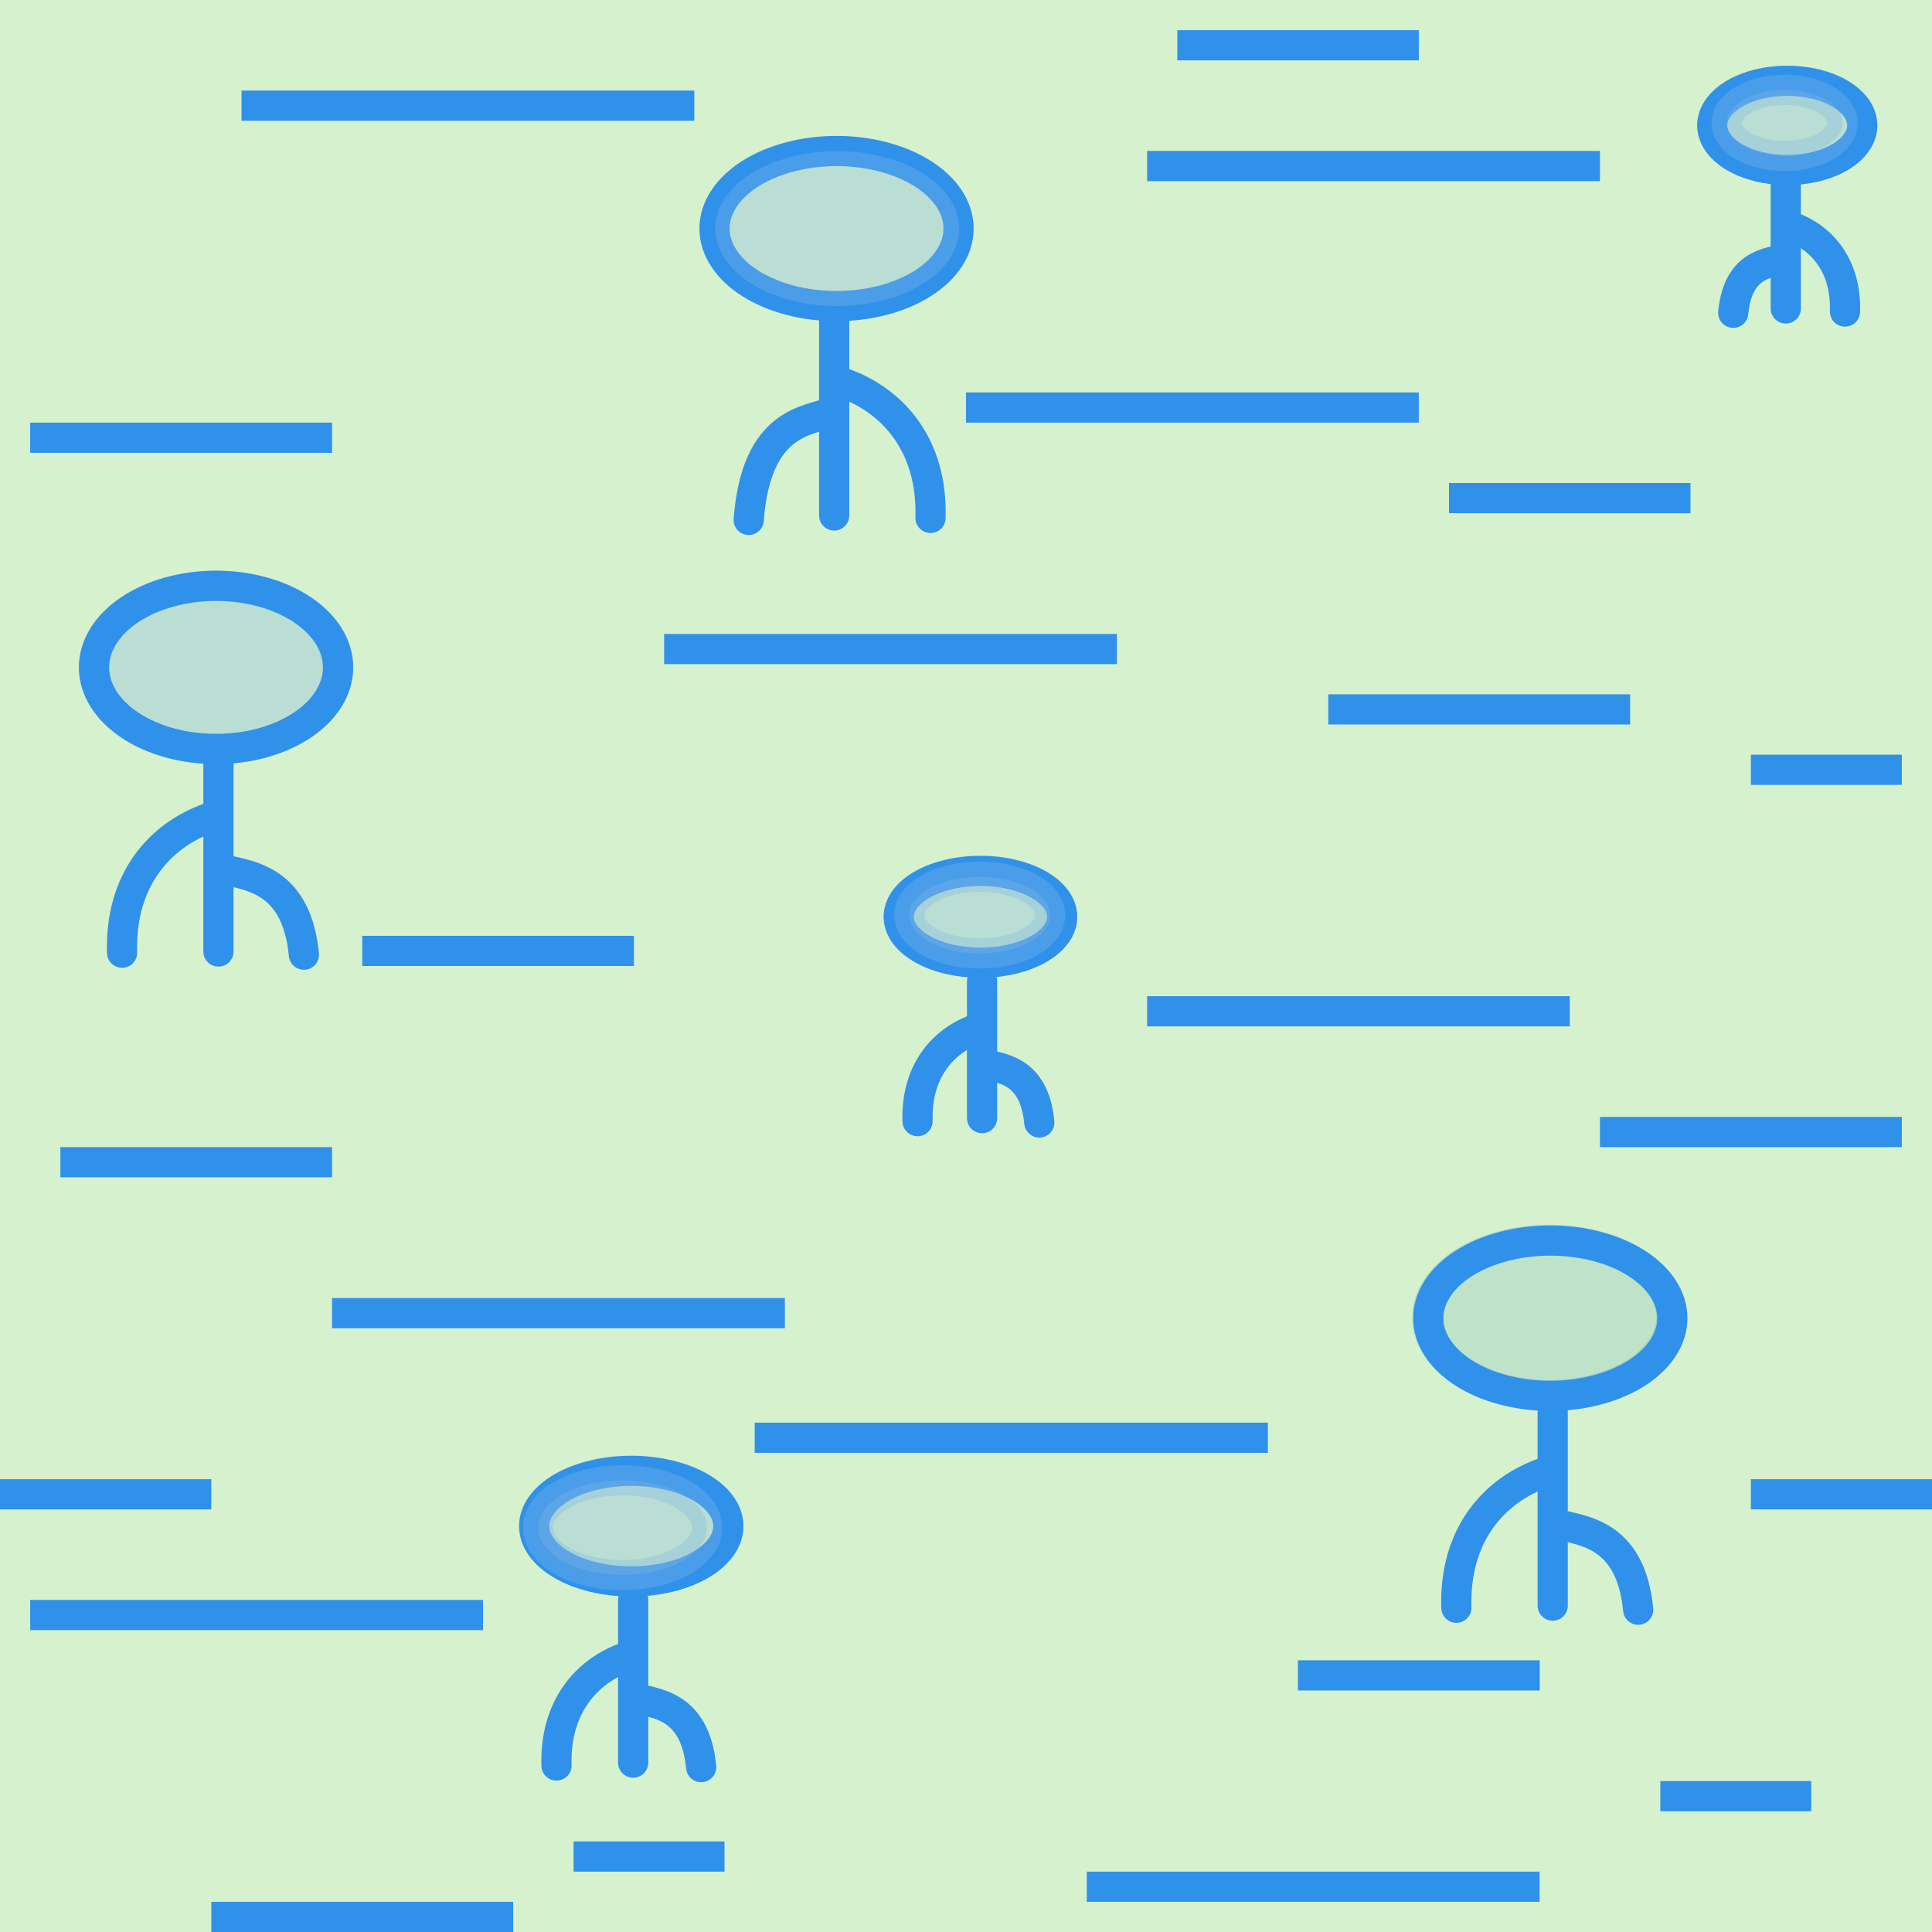<svg width="64" height="64" viewBox="0 0 64 64" fill="none" xmlns="http://www.w3.org/2000/svg">
<g clip-path="url(#clip0)">
<path opacity="0.328" d="M55.367 43.643C55.367 43.981 55.262 44.316 55.059 44.628C54.856 44.94 54.558 45.223 54.183 45.462C53.807 45.701 53.362 45.891 52.871 46.02C52.381 46.149 51.855 46.216 51.324 46.216C50.793 46.216 50.267 46.149 49.777 46.02C49.287 45.891 48.841 45.701 48.465 45.462C48.09 45.223 47.792 44.94 47.589 44.628C47.386 44.316 47.282 43.981 47.282 43.643C47.282 43.305 47.386 42.971 47.589 42.659C47.792 42.347 48.09 42.063 48.465 41.824C48.841 41.585 49.287 41.396 49.777 41.266C50.267 41.137 50.793 41.071 51.324 41.071C51.855 41.071 52.381 41.137 52.871 41.266C53.362 41.396 53.807 41.585 54.183 41.824C54.558 42.063 54.856 42.347 55.059 42.659C55.262 42.971 55.367 43.305 55.367 43.643V43.643Z" fill="#81B4E1" stroke="#2F91EA"/>
<path opacity="0.411" d="M64 0H0V64H64V0Z" fill="#9DDD87"/>
<path d="M37 21H22V22H37V21Z" fill="#2F91EA"/>
<path d="M47 13H32V14H47V13Z" fill="#2F91EA"/>
<path d="M16 53H1V54H16V53Z" fill="#2F91EA"/>
<path d="M23 3H8V4H23V3Z" fill="#2F91EA"/>
<path d="M26 43H11V44H26V43Z" fill="#2F91EA"/>
<path d="M11 14H1V15H11V14Z" fill="#2F91EA"/>
<path d="M63 25H58V26H63V25Z" fill="#2F91EA"/>
<path d="M52 33H38V34H52V33Z" fill="#2F91EA"/>
<path d="M63 37H53V38H63V37Z" fill="#2F91EA"/>
<path d="M42 47.127H25V48.127H42V47.127Z" fill="#2F91EA"/>
<path d="M64 49H58V50H64V49Z" fill="#2F91EA"/>
<path d="M53 5H38V6H53V5Z" fill="#2F91EA"/>
<path d="M51 62H36V63H51V62Z" fill="#2F91EA"/>
<path d="M56 16H48V17H56V16Z" fill="#2F91EA"/>
<path d="M51.006 55H42.994V56H51.006V55Z" fill="#2F91EA"/>
<path d="M11 38H2V39H11V38Z" fill="#2F91EA"/>
<path d="M47 1H39V2H47V1Z" fill="#2F91EA"/>
<path d="M17 63H7V64H17V63Z" fill="#2F91EA"/>
<path d="M54 23H44V24H54V23Z" fill="#2F91EA"/>
<path d="M7 49H0V50H7V49Z" fill="#2F91EA"/>
<path d="M60 59H55V60H60V59Z" fill="#2F91EA"/>
<path d="M21 31H12V32H21V31Z" fill="#2F91EA"/>
<path d="M24 61H19V62H24V61Z" fill="#2F91EA"/>
<path d="M4.045 31.56C3.97 29.153 5.289 27.667 6.948 27.085" stroke="#2F91EA" stroke-linecap="round"/>
<path d="M7.236 31.52V25.226" stroke="#2F91EA" stroke-linecap="round"/>
<path d="M10.067 31.625C9.814 28.972 8.059 29.015 7.303 28.764" stroke="#2F91EA" stroke-linecap="round"/>
<path opacity="0.328" d="M11.199 22.108C11.199 22.463 11.095 22.815 10.892 23.143C10.688 23.471 10.391 23.769 10.015 24.02C9.64 24.271 9.194 24.47 8.704 24.606C8.213 24.742 7.688 24.811 7.157 24.811C6.626 24.811 6.1 24.742 5.61 24.606C5.119 24.47 4.674 24.271 4.298 24.02C3.923 23.769 3.625 23.471 3.422 23.143C3.219 22.815 3.114 22.463 3.114 22.108C3.114 21.753 3.219 21.402 3.422 21.074C3.625 20.746 3.923 20.448 4.298 20.197C4.674 19.946 5.119 19.747 5.61 19.611C6.1 19.475 6.626 19.405 7.157 19.405C7.688 19.405 8.213 19.475 8.704 19.611C9.194 19.747 9.64 19.946 10.015 20.197C10.391 20.448 10.688 20.746 10.892 21.074C11.095 21.402 11.199 21.753 11.199 22.108V22.108Z" fill="#81B4E1" stroke="#4A7FAE"/>
<path d="M11.199 22.108C11.199 22.463 11.095 22.815 10.892 23.143C10.688 23.471 10.391 23.769 10.015 24.02C9.64 24.271 9.194 24.47 8.704 24.606C8.213 24.742 7.688 24.811 7.157 24.811C6.626 24.811 6.1 24.742 5.61 24.606C5.119 24.47 4.674 24.271 4.298 24.02C3.923 23.769 3.625 23.471 3.422 23.143C3.219 22.815 3.114 22.463 3.114 22.108C3.114 21.753 3.219 21.402 3.422 21.074C3.625 20.746 3.923 20.448 4.298 20.197C4.674 19.946 5.119 19.747 5.61 19.611C6.1 19.475 6.626 19.405 7.157 19.405C7.688 19.405 8.213 19.475 8.704 19.611C9.194 19.747 9.64 19.946 10.015 20.197C10.391 20.448 10.688 20.746 10.892 21.074C11.095 21.402 11.199 21.753 11.199 22.108V22.108Z" stroke="#2F91EA"/>
<path d="M48.244 53.258C48.169 50.851 49.488 49.365 51.147 48.783" stroke="#2F91EA" stroke-linecap="round"/>
<path d="M51.435 53.189V46.594" stroke="#2F91EA" stroke-linecap="round"/>
<path d="M54.267 53.324C54.013 50.67 52.259 50.714 51.502 50.462" stroke="#2F91EA" stroke-linecap="round"/>
<path d="M55.398 43.667C55.398 44.005 55.294 44.34 55.091 44.652C54.888 44.964 54.59 45.248 54.215 45.487C53.839 45.725 53.394 45.915 52.903 46.044C52.413 46.174 51.887 46.24 51.356 46.24C50.825 46.24 50.299 46.174 49.809 46.044C49.318 45.915 48.873 45.725 48.497 45.487C48.122 45.248 47.824 44.964 47.621 44.652C47.418 44.34 47.313 44.005 47.314 43.667C47.313 43.33 47.418 42.995 47.621 42.683C47.824 42.371 48.122 42.087 48.497 41.848C48.873 41.609 49.318 41.42 49.809 41.291C50.299 41.161 50.825 41.095 51.356 41.095C51.887 41.095 52.413 41.161 52.903 41.291C53.394 41.42 53.839 41.609 54.215 41.848C54.59 42.087 54.888 42.371 55.091 42.683C55.294 42.995 55.398 43.33 55.398 43.667V43.667Z" stroke="#2F91EA"/>
<path d="M30.824 17.156C30.898 14.749 29.58 13.264 27.921 12.681" stroke="#2F91EA" stroke-linecap="round"/>
<path d="M27.633 17.076V10.368" stroke="#2F91EA" stroke-linecap="round"/>
<path d="M24.801 17.222C25.055 13.902 26.809 13.956 27.565 13.641" stroke="#2F91EA" stroke-linecap="round"/>
<path d="M23.669 7.571C23.669 7.908 23.774 8.242 23.977 8.553C24.18 8.865 24.478 9.148 24.853 9.387C25.229 9.625 25.674 9.814 26.165 9.944C26.655 10.073 27.181 10.139 27.712 10.139C28.243 10.139 28.768 10.073 29.259 9.944C29.749 9.814 30.195 9.625 30.57 9.387C30.946 9.148 31.244 8.865 31.447 8.553C31.65 8.242 31.754 7.908 31.754 7.571C31.754 7.233 31.65 6.899 31.447 6.588C31.244 6.276 30.946 5.993 30.57 5.754C30.195 5.516 29.749 5.327 29.259 5.198C28.768 5.069 28.243 5.002 27.712 5.002C27.181 5.002 26.655 5.069 26.165 5.198C25.674 5.327 25.229 5.516 24.853 5.754C24.478 5.993 24.18 6.276 23.977 6.588C23.774 6.899 23.669 7.233 23.669 7.571V7.571Z" stroke="#2F91EA"/>
<path d="M18.435 58.485C18.376 56.552 19.425 55.359 20.745 54.891" stroke="#2F91EA" stroke-linecap="round"/>
<path d="M20.974 58.389V52.999" stroke="#2F91EA" stroke-linecap="round"/>
<path d="M23.227 58.538C23.025 56.407 21.629 56.442 21.028 56.239" stroke="#2F91EA" stroke-linecap="round"/>
<path d="M24.127 50.555C24.127 50.795 24.044 51.034 23.882 51.256C23.721 51.478 23.484 51.68 23.185 51.85C22.887 52.021 22.532 52.156 22.142 52.248C21.752 52.34 21.333 52.387 20.911 52.387C20.489 52.387 20.07 52.34 19.68 52.248C19.29 52.156 18.935 52.021 18.637 51.85C18.338 51.68 18.101 51.478 17.94 51.256C17.778 51.034 17.695 50.795 17.695 50.555C17.695 50.314 17.778 50.076 17.94 49.854C18.101 49.632 18.338 49.43 18.637 49.259C18.935 49.089 19.29 48.954 19.68 48.862C20.07 48.77 20.489 48.723 20.911 48.723C21.333 48.723 21.752 48.77 22.142 48.862C22.532 48.954 22.887 49.089 23.185 49.259C23.484 49.43 23.721 49.632 23.882 49.854C24.044 50.076 24.127 50.314 24.127 50.555V50.555Z" stroke="#2F91EA"/>
<path d="M61.118 10.321C61.164 8.807 60.353 7.872 59.334 7.506" stroke="#2F91EA" stroke-linecap="round"/>
<path d="M59.156 10.219V6.047" stroke="#2F91EA" stroke-linecap="round"/>
<path d="M57.416 10.362C57.572 8.693 58.65 8.721 59.115 8.562" stroke="#2F91EA" stroke-linecap="round"/>
<path d="M56.72 4.154C56.72 4.348 56.785 4.54 56.909 4.719C57.034 4.899 57.217 5.062 57.448 5.199C57.679 5.336 57.953 5.445 58.254 5.52C58.556 5.594 58.879 5.632 59.205 5.632C59.531 5.632 59.855 5.594 60.156 5.52C60.457 5.445 60.731 5.336 60.962 5.199C61.193 5.062 61.376 4.899 61.501 4.719C61.626 4.54 61.69 4.348 61.69 4.154C61.69 3.96 61.626 3.767 61.501 3.588C61.376 3.409 61.193 3.246 60.962 3.109C60.731 2.971 60.457 2.862 60.156 2.788C59.855 2.714 59.531 2.676 59.205 2.676C58.879 2.676 58.556 2.714 58.254 2.788C57.953 2.862 57.679 2.971 57.448 3.109C57.217 3.246 57.034 3.409 56.909 3.588C56.785 3.767 56.72 3.96 56.72 4.154V4.154Z" stroke="#2F91EA"/>
<path d="M30.395 37.139C30.344 35.497 31.227 34.483 32.339 34.086" stroke="#2F91EA" stroke-linecap="round"/>
<path d="M32.532 37.04V32.505" stroke="#2F91EA" stroke-linecap="round"/>
<path d="M34.428 37.184C34.258 35.374 33.084 35.403 32.577 35.232" stroke="#2F91EA" stroke-linecap="round"/>
<path d="M35.186 30.37C35.187 30.57 35.117 30.767 34.98 30.952C34.844 31.137 34.645 31.305 34.394 31.446C34.142 31.587 33.844 31.699 33.515 31.776C33.187 31.852 32.834 31.892 32.479 31.892C32.123 31.892 31.771 31.852 31.442 31.776C31.114 31.699 30.816 31.587 30.564 31.446C30.313 31.305 30.113 31.137 29.977 30.952C29.841 30.767 29.771 30.57 29.771 30.37C29.771 30.17 29.841 29.972 29.977 29.788C30.113 29.603 30.313 29.435 30.564 29.294C30.816 29.152 31.114 29.041 31.442 28.964C31.771 28.887 32.123 28.848 32.479 28.848C32.834 28.848 33.187 28.887 33.515 28.964C33.844 29.041 34.142 29.152 34.394 29.294C34.645 29.435 34.844 29.603 34.98 29.788C35.117 29.972 35.187 30.17 35.186 30.37V30.37Z" stroke="#2F91EA"/>
<path opacity="0.328" d="M31.777 7.572C31.777 7.909 31.672 8.243 31.469 8.555C31.266 8.866 30.968 9.15 30.593 9.388C30.218 9.627 29.772 9.816 29.281 9.945C28.791 10.074 28.265 10.14 27.734 10.14C27.203 10.14 26.678 10.074 26.187 9.945C25.697 9.816 25.251 9.627 24.876 9.388C24.5 9.15 24.203 8.866 24 8.555C23.796 8.243 23.692 7.909 23.692 7.572C23.692 7.235 23.796 6.901 24 6.589C24.203 6.277 24.5 5.994 24.876 5.756C25.251 5.517 25.697 5.328 26.187 5.199C26.678 5.07 27.203 5.003 27.734 5.003C28.265 5.003 28.791 5.07 29.281 5.199C29.772 5.328 30.218 5.517 30.593 5.756C30.968 5.994 31.266 6.277 31.469 6.589C31.672 6.901 31.777 7.235 31.777 7.572V7.572Z" fill="#81B4E1"/>
<path opacity="0.328" d="M23.424 50.606C23.424 50.812 23.352 51.016 23.211 51.206C23.07 51.396 22.864 51.569 22.604 51.715C22.344 51.861 22.035 51.976 21.695 52.055C21.355 52.134 20.991 52.175 20.623 52.175C20.255 52.175 19.891 52.134 19.551 52.055C19.211 51.976 18.902 51.861 18.642 51.715C18.382 51.569 18.176 51.396 18.035 51.206C17.894 51.016 17.822 50.812 17.822 50.606C17.822 50.4 17.894 50.196 18.035 50.005C18.176 49.815 18.382 49.642 18.642 49.496C18.902 49.351 19.211 49.235 19.551 49.156C19.891 49.077 20.255 49.037 20.623 49.037C20.991 49.037 21.355 49.077 21.695 49.156C22.035 49.235 22.344 49.351 22.604 49.496C22.864 49.642 23.07 49.815 23.211 50.005C23.352 50.196 23.424 50.4 23.424 50.606V50.606Z" fill="#81B4E1" stroke="#81B4E1"/>
<path opacity="0.328" d="M34.787 30.314C34.787 30.481 34.727 30.646 34.609 30.8C34.492 30.955 34.32 31.095 34.104 31.213C33.887 31.331 33.63 31.425 33.347 31.489C33.064 31.553 32.76 31.586 32.454 31.586C32.148 31.586 31.844 31.553 31.561 31.489C31.278 31.425 31.021 31.331 30.804 31.213C30.587 31.095 30.416 30.955 30.298 30.8C30.181 30.646 30.121 30.481 30.121 30.314C30.121 30.147 30.181 29.981 30.298 29.827C30.416 29.673 30.587 29.533 30.804 29.415C31.021 29.296 31.278 29.203 31.561 29.139C31.844 29.075 32.148 29.042 32.454 29.042C32.76 29.042 33.064 29.075 33.347 29.139C33.63 29.203 33.887 29.296 34.104 29.415C34.32 29.533 34.492 29.673 34.609 29.827C34.727 29.981 34.787 30.147 34.787 30.314V30.314Z" fill="#81B4E1" stroke="#81B4E1"/>
<path opacity="0.328" d="M61.036 4.072C61.036 4.216 60.986 4.358 60.89 4.491C60.793 4.624 60.652 4.745 60.474 4.847C60.295 4.948 60.084 5.029 59.851 5.084C59.618 5.139 59.368 5.167 59.116 5.167C58.864 5.167 58.615 5.139 58.382 5.084C58.149 5.029 57.937 4.948 57.759 4.847C57.581 4.745 57.44 4.624 57.343 4.491C57.247 4.358 57.197 4.216 57.197 4.072C57.197 3.928 57.247 3.786 57.343 3.653C57.44 3.52 57.581 3.399 57.759 3.298C57.937 3.196 58.149 3.115 58.382 3.06C58.615 3.005 58.864 2.977 59.116 2.977C59.368 2.977 59.618 3.005 59.851 3.06C60.084 3.115 60.295 3.196 60.474 3.298C60.652 3.399 60.793 3.52 60.89 3.653C60.986 3.786 61.036 3.928 61.036 4.072V4.072Z" fill="#81B4E1" stroke="#81B4E1"/>
</g>
<defs>
<clipPath id="clip0">
<path d="M0 0H64V64H0V0Z" fill="white"/>
</clipPath>
</defs>
</svg>
